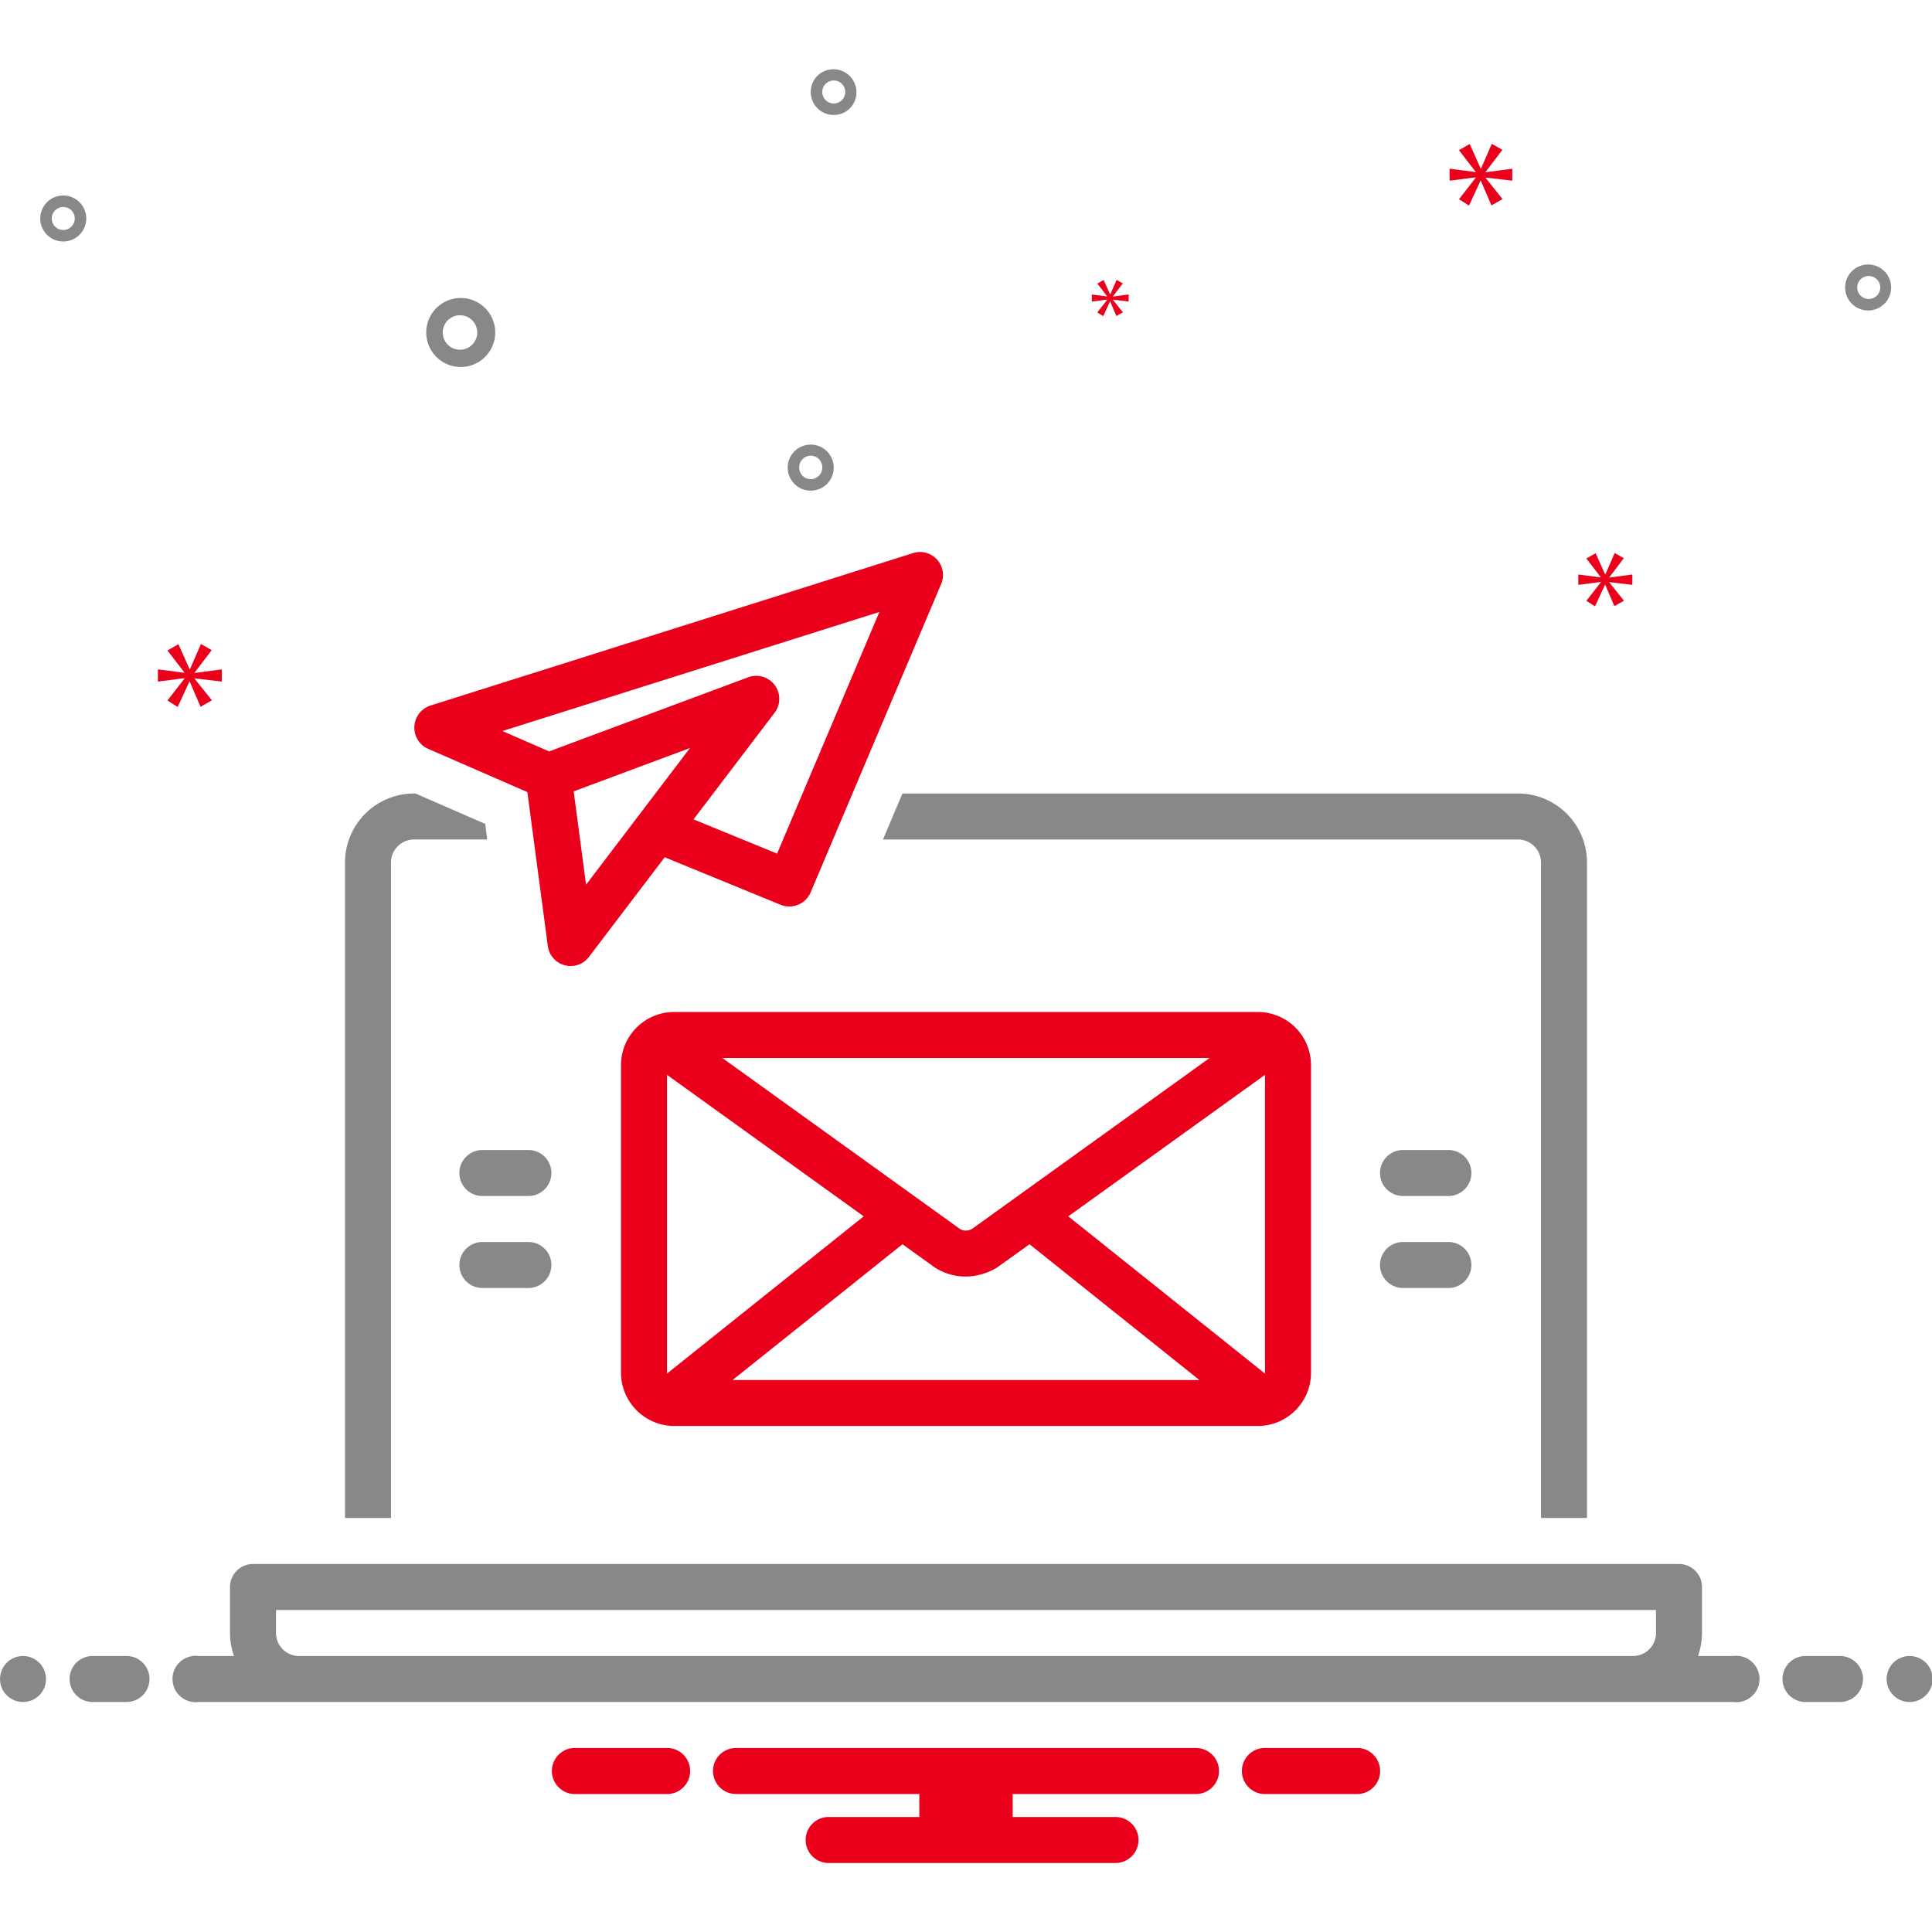 <svg width="120" height="120" viewBox="0 0 120 120" fill="none" xmlns="http://www.w3.org/2000/svg">
    <g clip-path="url(#2yv7ajmqra)">
        <path d="M32.857 71.429H30a1.429 1.429 0 1 0 0 2.857h2.857a1.429 1.429 0 0 0 0-2.857zm0 5.714H30A1.429 1.429 0 1 0 30 80h2.857a1.429 1.429 0 0 0 0-2.857zM90 71.429h-2.857a1.428 1.428 0 1 0 0 2.857H90a1.429 1.429 0 0 0 0-2.857zm0 5.714h-2.857a1.428 1.428 0 1 0 0 2.857H90a1.429 1.429 0 0 0 0-2.857z" fill="#888"/>
        <path d="M41.936 62.857a3.304 3.304 0 0 0-3.365 3.232v19.25a3.319 3.319 0 0 0 3.365 3.232h36.129a3.31 3.31 0 0 0 3.363-3.232v-19.25a3.303 3.303 0 0 0-3.363-3.232h-36.13zM60.41 76.304a.741.741 0 0 1-.763.045L44.867 65.714h30.264l-14.72 10.59zM41.428 66.76l12.218 8.79-12.218 9.765V66.759zm14.626 10.522 1.976 1.421a3.51 3.51 0 0 0 1.94.585 3.804 3.804 0 0 0 1.942-.55c.036-.021 2.034-1.456 2.034-1.456l10.55 8.433H45.503l10.551-8.433zm10.3-1.732 12.217-8.789v18.554l-12.217-9.765z" fill="#EB001B"/>
        <path d="M54.843 52.143h39.443a1.43 1.43 0 0 1 1.428 1.428v40.715h2.858V53.57a4.291 4.291 0 0 0-4.286-4.285H56.053l-1.21 2.857zM24.286 53.57a1.43 1.43 0 0 1 1.428-1.428h4.55l-.128-.97-4.329-1.887h-.093a4.29 4.29 0 0 0-4.285 4.285v40.715h2.857V53.57z" fill="#888"/>
        <path d="m26.571 46.502 6.184 2.696 1.271 9.562a1.428 1.428 0 0 0 2.554.676l4.706-6.189L48.49 56.2a1.441 1.441 0 0 0 1.857-.766l8.111-19.163a1.428 1.428 0 0 0-1.745-1.918l-30 9.478a1.44 1.44 0 0 0-.14 2.672h-.002zm9.831 8.447-.77-5.797 7.223-2.69-6.453 8.487zM54.62 38.01 48.266 53.02l-5.19-2.127 5.036-6.624a1.429 1.429 0 0 0-1.636-2.203l-12.369 4.605-2.9-1.264L54.62 38.01z" fill="#EB001B"/>
        <path d="M1.429 105.714a1.428 1.428 0 1 0 0-2.856 1.428 1.428 0 0 0 0 2.856zM7.857 102.857H5.714a1.429 1.429 0 0 0 0 2.857h2.143a1.428 1.428 0 1 0 0-2.857zm106.429 0h-2.143a1.428 1.428 0 0 0 0 2.857h2.143a1.427 1.427 0 1 0 0-2.857zM118.572 105.714a1.428 1.428 0 1 0 0-2.855 1.428 1.428 0 0 0 0 2.855z" fill="#888"/>
        <path d="M84.396 108.571h-5.934a1.433 1.433 0 0 0 0 2.858h5.934a1.433 1.433 0 0 0 0-2.858zm-42.857 0h-5.935a1.433 1.433 0 0 0 0 2.858h5.935a1.433 1.433 0 0 0 0-2.858zm32.747 0H45.714a1.429 1.429 0 0 0 0 2.858H57.1v1.428H51.43a1.429 1.429 0 0 0 0 2.857h17.857a1.428 1.428 0 1 0 0-2.857H62.9v-1.428h11.386a1.429 1.429 0 0 0 0-2.858z" fill="#EB001B"/>
        <path d="M107.658 102.857h-2.194c.165-.458.249-.941.25-1.428v-2.858a1.428 1.428 0 0 0-1.428-1.428H15.714a1.429 1.429 0 0 0-1.428 1.428v2.858c0 .487.085.97.25 1.428h-2.194a1.45 1.45 0 0 0-1.5.834 1.446 1.446 0 0 0 .363 1.677 1.436 1.436 0 0 0 1.137.346h95.315a1.428 1.428 0 0 0 1.137-.346 1.434 1.434 0 0 0 0-2.165 1.45 1.45 0 0 0-1.136-.346zm-89.087 0a1.428 1.428 0 0 1-1.428-1.428V100h85.714v1.429a1.428 1.428 0 0 1-1.428 1.428H18.571zm10-80.063a2.143 2.143 0 1 0 0-4.285 2.143 2.143 0 0 0 0 4.285zm0-3.214a1.071 1.071 0 1 1 0 2.142 1.071 1.071 0 0 1 0-2.142zm87.5-3.151a1.428 1.428 0 1 0 0 2.855 1.428 1.428 0 0 0 0-2.855zm0 2.142a.711.711 0 0 1-.659-.44.708.708 0 0 1 .52-.974.716.716 0 0 1 .854.7.714.714 0 0 1-.715.714zM3.929 12.143a1.428 1.428 0 1 0 0 2.857 1.428 1.428 0 0 0 0-2.857zm0 2.143a.714.714 0 1 1 0-1.429.714.714 0 0 1 0 1.429zm46.86-9.596a1.428 1.428 0 1 0 1.992 2.047A1.428 1.428 0 0 0 50.79 4.69zm1.495 1.536a.714.714 0 1 1-.996-1.024.714.714 0 0 1 .996 1.024zm-.498 22.82a1.43 1.43 0 1 0-2.86 0 1.43 1.43 0 0 0 2.86 0zm-2.143 0a.715.715 0 1 1 1.429 0 .715.715 0 0 1-1.43 0z" fill="#888"/>
        <path d="m12.088 41.776 1.062-1.396-.67-.38-.682 1.564h-.023l-.693-1.553-.682.391 1.05 1.364v.022l-1.643-.212v.759l1.654-.211v.022L10.4 43.509l.637.402.727-1.576h.022l.67 1.565.705-.402-1.073-1.342v-.022l1.687.201v-.76l-1.687.224v-.023zM68.769 18.62l-.612.785.367.231.419-.907h.013l.385.9.406-.23-.618-.774v-.013l.972.117v-.438l-.972.129v-.013l.612-.805-.386-.218-.393.9h-.013l-.398-.894-.394.225.606.785v.013l-.947-.122v.438l.953-.122v.013zm25.16-7.396v-.745l-1.655.22v-.023l1.042-1.37-.658-.373-.669 1.534h-.023l-.679-1.523-.67.384 1.032 1.337v.022l-1.612-.208v.745l1.622-.208v.022l-1.041 1.337.625.395.713-1.546h.021l.658 1.535.69-.394-1.051-1.316v-.022l1.655.197zm6.03 24.63.899-1.182-.567-.322-.577 1.324h-.02l-.585-1.314-.578.33.89 1.154v.02l-1.391-.18v.642l1.4-.18v.02l-.899 1.153.539.34.616-1.333h.018l.567 1.324.596-.34-.908-1.135v-.019l1.428.17v-.643l-1.428.19v-.02z" fill="#EB001B"/>
    </g>
    <defs>
        <clipPath id="2yv7ajmqra">
            <path fill="#fff" d="M0 0h120v120H0z"/>
        </clipPath>
    </defs>
</svg>
